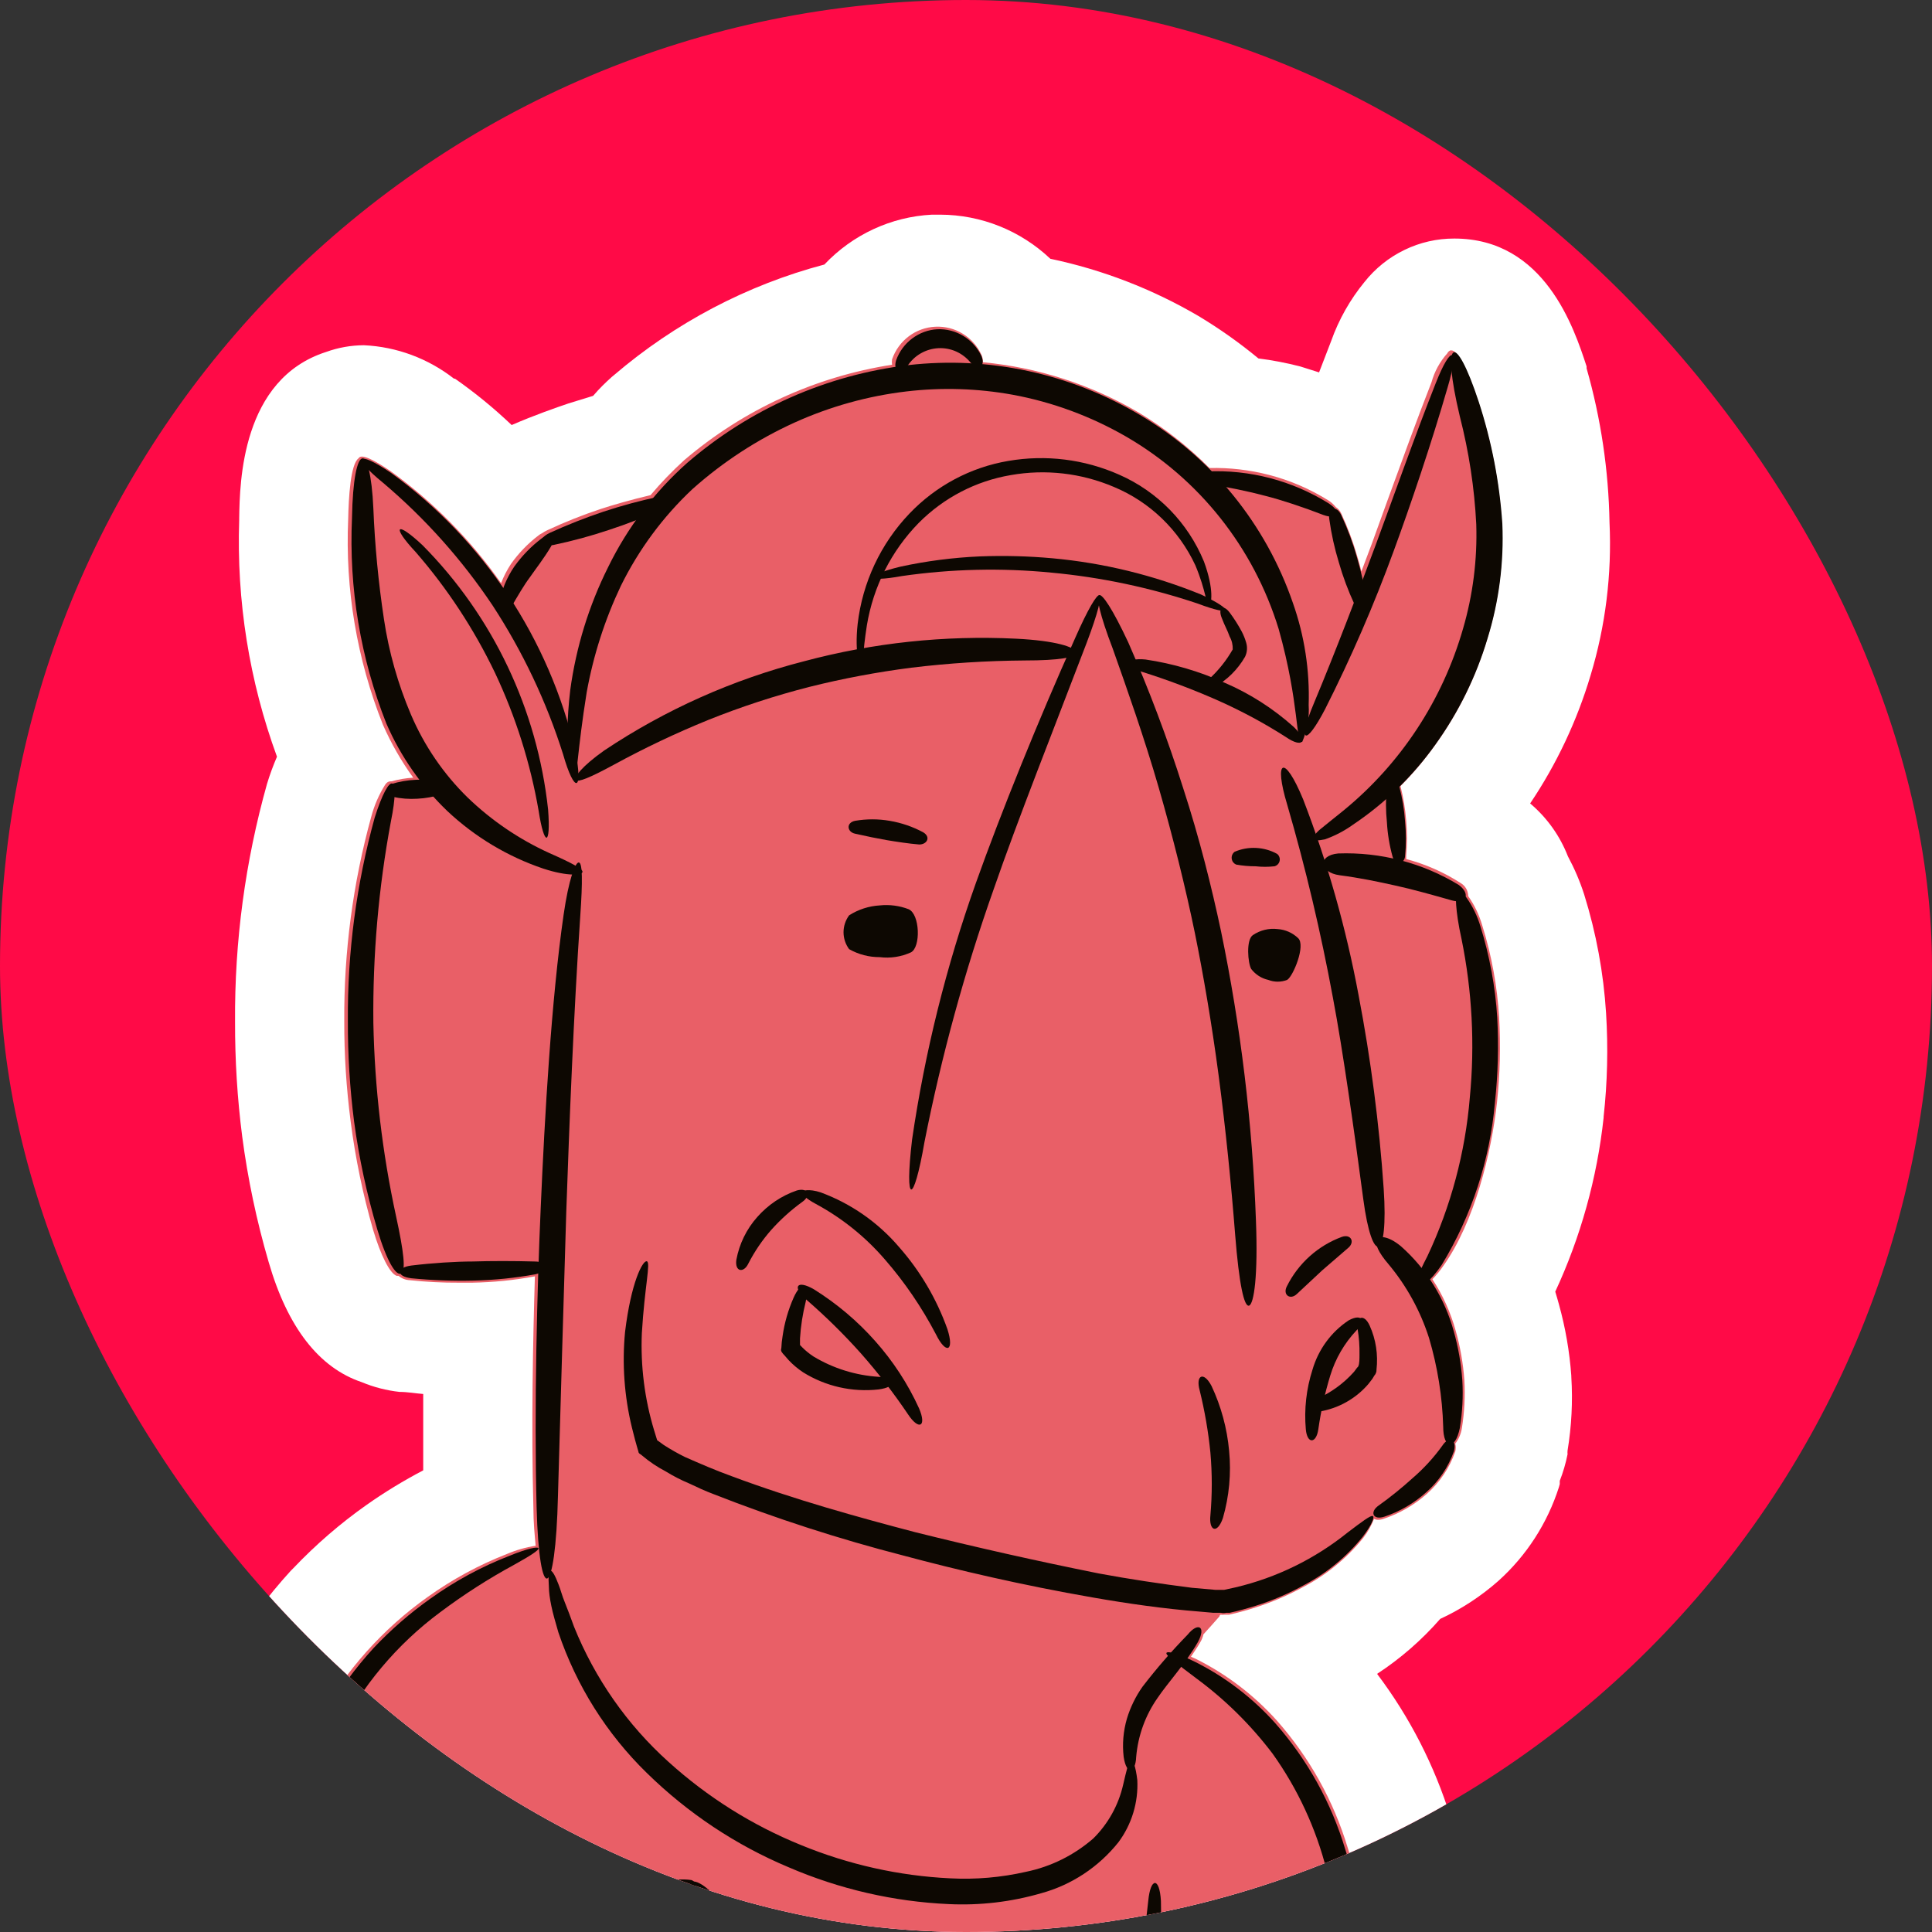 <svg width="36" height="36" viewBox="0 0 36 36" fill="none" xmlns="http://www.w3.org/2000/svg">
<rect x="0" y="0" width="36" height="36" fill="#333333" stroke="none"/>
<g clip-path="url(#clip0_4573_12317)">
<rect width="36" height="36" rx="18" fill="#FF0A47"/>
<path d="M3.714 40.326C3.788 40.564 3.88 40.82 3.999 41.144V41.169C4.045 41.286 4.095 41.404 4.144 41.525C4.238 41.769 4.37 41.997 4.535 42.201L4.559 42.229L4.675 42.382V42.404C4.97 42.773 5.299 43.112 5.658 43.417C5.658 43.773 5.675 44.054 5.689 44.257C5.728 44.794 5.813 45.488 5.89 46.096C5.926 46.41 6.011 46.717 6.144 47.003C6.195 47.145 6.261 47.281 6.341 47.409C6.475 47.629 6.648 47.822 6.851 47.978C6.834 48.508 6.851 48.992 6.851 49.348C6.851 49.618 6.851 49.928 6.869 50.255C6.869 50.5 6.869 50.746 6.869 50.991C6.4 51.442 6.005 51.966 5.7 52.542V52.56C5.193 53.549 5.101 54.428 5.425 55.161C5.498 55.329 5.593 55.487 5.707 55.63C6.176 56.191 6.835 56.553 7.556 56.644C8.779 56.864 10.017 56.983 11.259 57H11.71C12.829 57 13.947 56.92 15.055 56.758C15.534 56.68 16.537 56.513 17.168 55.719L17.21 55.669C17.812 56.274 18.664 56.431 19.442 56.495C20.498 56.58 21.498 56.619 22.579 56.619H22.931C23.53 56.619 25.086 56.587 26.565 56.427C27.906 56.281 28.719 55.694 28.987 54.684C29.044 54.47 29.069 54.248 29.061 54.026C29.06 53.451 28.921 52.884 28.656 52.375C28.657 52.366 28.657 52.356 28.656 52.347C28.18 51.457 27.468 50.718 26.6 50.212C26.477 49.547 26.346 48.942 26.248 48.583C26.149 48.224 26.065 47.765 25.924 47.203C26.095 46.874 26.179 46.506 26.167 46.135C26.174 46.017 26.174 45.898 26.167 45.78C26.167 45.47 26.125 45.157 26.093 44.887L26.142 44.823C26.214 44.729 26.278 44.63 26.336 44.527L26.42 44.385C26.71 43.875 26.938 43.331 27.1 42.766C27.1 42.766 27.1 42.745 27.1 42.734C27.582 40.902 27.76 39.001 27.628 37.11C27.598 36.568 27.536 36.029 27.441 35.495C27.392 35.185 27.322 34.915 27.251 34.637C27.181 34.36 27.107 34.1 27.029 33.862C26.73 32.898 26.267 31.994 25.66 31.19C26.096 30.905 26.492 30.56 26.836 30.166C27.231 29.983 27.597 29.744 27.924 29.454C28.445 28.985 28.832 28.385 29.047 27.715L29.064 27.654C29.064 27.633 29.064 27.615 29.064 27.593C29.127 27.433 29.175 27.268 29.209 27.099C29.207 27.076 29.207 27.054 29.209 27.031C29.284 26.577 29.308 26.115 29.279 25.655V25.637C29.247 25.188 29.17 24.744 29.05 24.31C29.029 24.232 29.005 24.15 28.98 24.068C29.455 23.045 29.759 21.95 29.881 20.827V20.809C29.952 20.169 29.967 19.524 29.927 18.881C29.88 18.13 29.743 17.387 29.519 16.668C29.44 16.422 29.338 16.184 29.216 15.957C29.067 15.574 28.825 15.235 28.512 14.971C29.005 14.238 29.385 13.433 29.638 12.584C29.917 11.663 30.036 10.7 29.991 9.738C29.974 8.765 29.831 7.799 29.564 6.864V6.828C29.332 6.117 28.783 4.445 27.1 4.445C26.778 4.444 26.46 4.516 26.17 4.657C25.88 4.797 25.625 5.002 25.424 5.256C25.156 5.583 24.946 5.955 24.804 6.355C24.73 6.544 24.656 6.743 24.579 6.939C24.427 6.889 24.301 6.853 24.227 6.828C23.971 6.762 23.711 6.712 23.449 6.679C23.097 6.388 22.724 6.124 22.333 5.889C21.475 5.386 20.543 5.026 19.572 4.822C19.015 4.295 18.282 4.002 17.52 4L17.365 4C16.604 4.039 15.887 4.372 15.361 4.929C13.919 5.311 12.581 6.015 11.443 6.988L11.404 7.02C11.284 7.127 11.164 7.244 11.052 7.376L10.591 7.518C10.369 7.593 9.96 7.735 9.534 7.92C9.204 7.606 8.851 7.317 8.478 7.056H8.46C7.977 6.679 7.391 6.461 6.781 6.433C6.541 6.434 6.303 6.476 6.077 6.558C4.499 7.063 4.468 8.991 4.457 9.653V9.692C4.406 11.194 4.645 12.691 5.161 14.1C5.09 14.266 5.027 14.435 4.975 14.608C4.57 16.05 4.369 17.543 4.38 19.041C4.378 19.755 4.422 20.468 4.513 21.176C4.617 21.968 4.782 22.75 5.006 23.517C5.359 24.737 5.946 25.487 6.739 25.754C6.964 25.848 7.201 25.909 7.443 25.936C7.594 25.936 7.742 25.964 7.886 25.975C7.886 26.437 7.886 26.918 7.886 27.398C7.521 27.589 7.168 27.804 6.83 28.042C6.339 28.388 5.883 28.783 5.468 29.219L5.418 29.269C4.979 29.75 4.589 30.276 4.256 30.838L4.235 30.873C3.565 32.076 3.159 33.411 3.045 34.787C2.94 36.059 3.018 37.34 3.278 38.59C3.389 39.177 3.535 39.756 3.714 40.326Z" fill="white"/>
<path d="M5.682 39.685C5.749 39.892 5.827 40.112 5.932 40.397C5.978 40.511 6.024 40.628 6.07 40.753C6.089 40.8 6.114 40.846 6.143 40.888L6.316 41.105C6.738 41.624 7.244 42.068 7.812 42.418C7.745 42.98 7.735 43.547 7.781 44.111C7.812 44.588 7.89 45.225 7.971 45.844C7.98 45.942 8.005 46.038 8.045 46.128V46.171C8.052 46.2 8.066 46.227 8.087 46.249L8.108 46.267V46.295C8.405 46.459 8.73 46.564 9.066 46.605C9.047 46.679 9.033 46.754 9.024 46.829C8.934 47.656 8.901 48.488 8.925 49.319C8.925 49.586 8.925 49.889 8.943 50.209C8.943 50.71 8.964 51.276 8.964 51.788C8.96 51.856 8.96 51.923 8.964 51.991C8.371 52.364 7.886 52.888 7.555 53.51C7.401 53.746 7.323 54.024 7.333 54.307C7.339 54.319 7.347 54.328 7.358 54.335C7.393 54.428 7.598 54.513 7.974 54.588C9.078 54.78 10.196 54.881 11.316 54.89H11.72C12.735 54.893 13.748 54.822 14.752 54.677C15.041 54.627 15.509 54.528 15.551 54.371C15.594 54.347 15.628 54.311 15.65 54.268C15.709 54.157 15.747 54.037 15.762 53.912C15.854 53.11 15.846 52.3 15.738 51.5C15.681 50.966 15.579 50.291 15.477 49.7C15.549 49.722 15.622 49.74 15.695 49.753C16.324 49.855 16.96 49.905 17.597 49.903H17.709C17.747 50.563 17.84 51.219 17.988 51.863C18.104 52.425 18.29 53.151 18.466 53.759C18.492 53.886 18.552 54.002 18.639 54.097C18.678 54.275 19.259 54.35 19.614 54.382C20.604 54.46 21.554 54.495 22.582 54.495H22.917C24.121 54.495 25.381 54.421 26.346 54.314C26.783 54.268 27.005 54.19 26.997 54.079C27.002 54.065 27.002 54.05 26.997 54.037C27.028 53.771 26.968 53.503 26.828 53.275C26.47 52.627 25.916 52.111 25.248 51.802C25.082 51.724 24.911 51.655 24.737 51.596C24.736 51.509 24.728 51.422 24.712 51.336C24.565 50.436 24.36 49.486 24.255 49.003C24.149 48.519 23.931 47.58 23.681 46.694C23.653 46.58 23.612 46.47 23.558 46.367C24.142 46.235 24.135 46.174 24.131 46.139C24.147 46.112 24.155 46.081 24.156 46.05V45.989C24.163 45.967 24.163 45.944 24.156 45.922C24.156 45.922 24.156 45.922 24.156 45.904C24.158 45.872 24.158 45.84 24.156 45.808C24.141 45.45 24.104 45.094 24.044 44.741C24.015 44.563 23.959 44.253 23.881 43.94C23.984 43.887 24.082 43.827 24.191 43.762L24.371 43.631L24.459 43.567L24.55 43.499C24.57 43.473 24.588 43.446 24.603 43.417V43.392L24.688 43.25C24.895 42.883 25.056 42.491 25.167 42.083C25.581 40.478 25.732 38.815 25.614 37.16C25.591 36.699 25.538 36.24 25.455 35.786C25.42 35.559 25.364 35.342 25.304 35.1C25.244 34.858 25.177 34.634 25.114 34.435C24.85 33.556 24.399 32.746 23.794 32.062C23.371 31.591 22.864 31.203 22.301 30.92L22.192 30.87C22.251 30.781 22.311 30.696 22.364 30.603C22.392 30.557 22.412 30.506 22.424 30.454C22.523 30.343 22.625 30.233 22.723 30.119C22.723 30.119 22.723 30.098 22.744 30.087C22.768 30.091 22.791 30.091 22.815 30.087H22.839H22.903C23.061 30.052 23.23 30.006 23.396 29.952C23.713 29.851 24.019 29.718 24.311 29.557C24.731 29.334 25.102 29.028 25.402 28.657C25.486 28.549 25.553 28.429 25.603 28.301C25.625 28.313 25.649 28.319 25.674 28.319C25.71 28.32 25.745 28.314 25.779 28.301C26.077 28.203 26.353 28.044 26.589 27.835C26.829 27.622 27.011 27.35 27.117 27.046C27.129 26.998 27.129 26.948 27.117 26.9C27.182 26.816 27.224 26.717 27.24 26.612C27.288 26.314 27.303 26.012 27.286 25.712C27.263 25.401 27.209 25.093 27.124 24.794C27.03 24.454 26.884 24.131 26.691 23.837C26.765 23.761 26.832 23.679 26.892 23.591C27.473 22.777 27.793 21.478 27.895 20.535C27.951 20.011 27.964 19.483 27.934 18.956C27.899 18.376 27.794 17.802 27.621 17.248C27.564 17.051 27.475 16.864 27.357 16.697C27.357 16.647 27.343 16.597 27.318 16.554C27.292 16.511 27.256 16.476 27.212 16.451C26.9 16.251 26.559 16.101 26.202 16.007C26.204 15.988 26.204 15.969 26.202 15.95C26.221 15.73 26.221 15.508 26.202 15.288C26.185 15.072 26.149 14.858 26.096 14.648C26.328 14.414 26.541 14.162 26.733 13.893C27.169 13.291 27.5 12.619 27.712 11.905C27.924 11.214 28.017 10.492 27.987 9.77C27.938 8.993 27.79 8.225 27.547 7.486C27.402 7.045 27.195 6.529 27.043 6.529H27.026C27.001 6.539 26.98 6.558 26.969 6.583C26.831 6.737 26.729 6.923 26.674 7.123C26.395 7.835 26.114 8.611 25.864 9.297L25.564 10.126C25.505 10.279 25.438 10.46 25.367 10.649C25.339 10.524 25.308 10.425 25.29 10.364C25.212 10.092 25.113 9.827 24.994 9.571C24.971 9.52 24.935 9.477 24.889 9.447C24.851 9.399 24.806 9.358 24.755 9.326C24.411 9.111 24.037 8.95 23.646 8.849C23.284 8.755 22.91 8.712 22.537 8.721C22.141 8.322 21.697 7.974 21.216 7.686C20.328 7.165 19.338 6.846 18.315 6.75C18.317 6.704 18.308 6.658 18.29 6.615C18.215 6.45 18.093 6.312 17.939 6.218C17.786 6.124 17.608 6.079 17.429 6.088C17.249 6.096 17.077 6.159 16.933 6.267C16.789 6.376 16.681 6.525 16.622 6.697C16.617 6.73 16.617 6.763 16.622 6.796C15.193 7.018 13.853 7.633 12.749 8.575C12.526 8.778 12.316 8.995 12.122 9.226C11.77 9.308 11.393 9.418 11.199 9.482C10.858 9.595 10.523 9.728 10.196 9.881C10.162 9.897 10.129 9.916 10.097 9.938C10.075 9.948 10.053 9.961 10.034 9.977C9.837 10.127 9.663 10.307 9.52 10.51C9.447 10.622 9.385 10.741 9.337 10.866C8.771 10.06 8.076 9.355 7.281 8.781C6.76 8.426 6.703 8.507 6.682 8.539C6.531 8.646 6.496 9.276 6.488 9.671C6.43 10.981 6.651 12.289 7.136 13.506C7.289 13.854 7.478 14.184 7.7 14.491C7.563 14.499 7.427 14.522 7.295 14.559C7.256 14.559 7.217 14.559 7.172 14.63C7.059 14.812 6.973 15.01 6.918 15.217C6.577 16.455 6.407 17.735 6.415 19.02C6.413 19.648 6.453 20.276 6.534 20.898C6.622 21.582 6.762 22.257 6.953 22.919C7.094 23.392 7.263 23.727 7.39 23.773H7.425C7.487 23.824 7.563 23.853 7.643 23.855C7.945 23.887 8.248 23.903 8.552 23.901H8.802C9.193 23.894 9.582 23.855 9.967 23.783C9.932 24.94 9.897 26.583 9.939 28.092C9.939 28.376 9.964 28.614 9.981 28.803C9.797 28.831 9.617 28.883 9.446 28.956C8.923 29.16 8.428 29.429 7.971 29.756C7.136 30.348 6.444 31.122 5.946 32.021C5.449 32.921 5.159 33.922 5.098 34.95C5.008 36.022 5.075 37.1 5.295 38.152C5.394 38.67 5.524 39.182 5.682 39.685Z" fill="#E95F67"/>
<path d="M14.921 34.378C14.017 34.011 13.183 33.487 12.457 32.83C11.687 32.138 11.085 31.276 10.696 30.311C10.633 30.137 10.576 29.984 10.524 29.856C10.471 29.728 10.443 29.61 10.408 29.525C10.341 29.347 10.288 29.262 10.256 29.269C10.224 29.276 10.214 29.376 10.228 29.571C10.228 29.667 10.245 29.788 10.274 29.927C10.302 30.066 10.351 30.23 10.404 30.415C10.739 31.408 11.304 32.307 12.052 33.036C12.816 33.785 13.713 34.382 14.696 34.794C15.641 35.201 16.651 35.434 17.678 35.48C18.259 35.508 18.841 35.44 19.4 35.278C19.967 35.123 20.471 34.79 20.84 34.328C21.088 33.995 21.213 33.584 21.192 33.168C21.16 32.905 21.114 32.791 21.069 32.812C21.023 32.834 20.991 32.99 20.928 33.257C20.841 33.637 20.648 33.984 20.372 34.257C20.012 34.57 19.58 34.784 19.115 34.879C18.653 34.984 18.179 35.025 17.706 35C16.75 34.954 15.808 34.743 14.921 34.378Z" fill="#0D0802"/>
<path d="M22.751 17.348C22.579 16.537 22.35 15.616 22.047 14.687C21.755 13.763 21.413 12.856 21.023 11.969C20.438 10.72 20.255 10.834 20.734 12.086C21.005 12.851 21.322 13.748 21.59 14.673C21.857 15.598 22.093 16.548 22.265 17.387C22.417 18.134 22.579 19.066 22.709 20.052C22.839 21.037 22.942 22.069 23.015 23.005C23.089 23.94 23.184 24.363 23.276 24.328C23.367 24.292 23.442 23.769 23.403 22.752C23.338 20.935 23.12 19.127 22.751 17.348Z" fill="#0D0802"/>
<path d="M18.185 16.451C17.632 18.003 17.234 19.605 16.995 21.236C16.851 22.46 17.02 22.474 17.227 21.276C17.543 19.677 17.973 18.104 18.516 16.569C18.963 15.277 19.653 13.538 20.245 11.987C20.681 10.841 20.523 10.777 20.03 11.898C19.354 13.406 18.65 15.146 18.185 16.451Z" fill="#0D0802"/>
<path d="M16.044 25.221C16.36 25.579 16.653 25.958 16.921 26.356C17.121 26.658 17.273 26.587 17.125 26.242C16.917 25.785 16.641 25.363 16.308 24.989C15.976 24.614 15.591 24.29 15.167 24.025C14.843 23.837 14.755 23.983 15.026 24.218C15.386 24.53 15.726 24.865 16.044 25.221Z" fill="#0D0802"/>
<path d="M15.161 25.278C15.083 25.227 15.011 25.169 14.946 25.103C14.946 25.103 14.9 25.054 14.907 25.064C14.907 25.064 14.907 24.993 14.907 24.94C14.921 24.709 14.957 24.481 15.013 24.257C15.087 23.901 14.928 23.862 14.787 24.182C14.687 24.409 14.618 24.648 14.583 24.893C14.57 24.969 14.562 25.045 14.559 25.121C14.537 25.178 14.583 25.217 14.622 25.26L14.696 25.345C14.776 25.43 14.866 25.505 14.963 25.57C15.384 25.833 15.88 25.945 16.372 25.89C16.724 25.843 16.696 25.673 16.372 25.655C15.944 25.628 15.529 25.499 15.161 25.278Z" fill="#0D0802"/>
<path d="M16.491 23.471C16.86 23.895 17.177 24.362 17.439 24.861C17.622 25.238 17.791 25.192 17.653 24.765C17.452 24.202 17.146 23.683 16.752 23.236C16.359 22.776 15.856 22.426 15.291 22.218C15.076 22.147 14.939 22.183 14.939 22.218C14.939 22.254 15.02 22.336 15.199 22.432C15.689 22.696 16.127 23.048 16.491 23.471Z" fill="#0D0802"/>
<path d="M14.376 22.912C14.548 22.72 14.741 22.547 14.949 22.396C15.111 22.286 15.062 22.122 14.847 22.183C14.564 22.28 14.31 22.451 14.111 22.677C13.911 22.901 13.776 23.177 13.721 23.474C13.689 23.702 13.858 23.723 13.942 23.549C14.06 23.319 14.205 23.105 14.376 22.912Z" fill="#0D0802"/>
<path d="M24.787 25.633C24.883 25.318 25.05 25.029 25.276 24.79C25.452 24.627 25.392 24.463 25.132 24.602C24.805 24.818 24.566 25.145 24.456 25.523C24.341 25.881 24.299 26.258 24.332 26.633C24.357 26.91 24.526 26.903 24.565 26.633C24.613 26.294 24.687 25.96 24.787 25.633Z" fill="#0D0802"/>
<path d="M25.497 25.79L25.571 25.694L25.61 25.63C25.623 25.616 25.634 25.599 25.64 25.58C25.647 25.562 25.65 25.543 25.649 25.523C25.681 25.242 25.638 24.958 25.522 24.701C25.42 24.474 25.258 24.523 25.297 24.765C25.324 24.923 25.335 25.082 25.332 25.242C25.332 25.313 25.332 25.413 25.311 25.455C25.29 25.498 25.311 25.455 25.286 25.487L25.23 25.562C25.035 25.781 24.794 25.955 24.526 26.071C24.322 26.142 24.307 26.32 24.586 26.302C24.939 26.244 25.262 26.063 25.497 25.79Z" fill="#0D0802"/>
<path d="M24.635 23.673L25.125 23.25C25.251 23.139 25.17 22.99 25.005 23.047C24.558 23.211 24.19 23.542 23.977 23.972C23.899 24.128 24.04 24.228 24.163 24.114L24.635 23.673Z" fill="#0D0802"/>
<path d="M22.903 27.035C22.865 26.616 22.754 26.206 22.575 25.825C22.427 25.544 22.276 25.626 22.354 25.907C22.448 26.288 22.515 26.676 22.554 27.067C22.588 27.456 22.588 27.848 22.554 28.237C22.523 28.526 22.681 28.593 22.787 28.287C22.904 27.881 22.944 27.456 22.903 27.035Z" fill="#0D0802"/>
<path d="M16.928 6.803C15.406 6.985 13.971 7.619 12.805 8.625C12.192 9.17 11.691 9.831 11.33 10.571C10.972 11.288 10.735 12.059 10.626 12.855C10.492 13.989 10.65 14.552 10.7 14.541C10.749 14.53 10.76 13.972 10.932 12.901C11.056 12.213 11.27 11.546 11.569 10.916C11.902 10.24 12.353 9.63 12.9 9.116C13.47 8.607 14.112 8.189 14.805 7.874C15.467 7.575 16.169 7.379 16.889 7.294C17.548 7.216 18.215 7.237 18.868 7.355C19.611 7.492 20.325 7.756 20.981 8.134C22.344 8.922 23.361 10.204 23.826 11.72C24.22 13.121 24.139 13.876 24.266 13.822C24.359 13.606 24.4 13.371 24.385 13.136C24.406 12.491 24.307 11.848 24.093 11.24C23.586 9.762 22.572 8.516 21.234 7.728C19.936 6.958 18.425 6.633 16.928 6.803Z" fill="#0D0802"/>
<path d="M22.815 12.72C22.347 12.509 21.853 12.364 21.346 12.289C20.959 12.25 20.945 12.421 21.297 12.524C21.765 12.672 22.224 12.845 22.674 13.043C23.122 13.241 23.554 13.473 23.966 13.737C24.265 13.943 24.389 13.822 24.11 13.548C23.726 13.203 23.288 12.923 22.815 12.72Z" fill="#0D0802"/>
<path d="M14.985 12.321C13.658 12.661 12.398 13.223 11.256 13.986C10.844 14.278 10.689 14.484 10.728 14.534C10.767 14.584 10.999 14.488 11.432 14.253C12.003 13.941 12.591 13.662 13.193 13.417C13.81 13.169 14.443 12.962 15.087 12.798C15.71 12.642 16.341 12.524 16.977 12.442C17.678 12.357 18.384 12.312 19.09 12.307C19.741 12.307 20.069 12.25 20.051 12.154C20.034 12.058 19.671 11.937 18.931 11.901C17.602 11.836 16.271 11.977 14.985 12.321Z" fill="#0D0802"/>
<path d="M19.614 10.403C19.162 10.362 18.706 10.35 18.252 10.368C17.755 10.39 17.26 10.454 16.773 10.56C16.069 10.734 16.122 10.859 16.805 10.734C17.727 10.601 18.662 10.579 19.59 10.67C20.518 10.756 21.434 10.95 22.319 11.247C22.966 11.492 23.023 11.382 22.382 11.079C21.497 10.718 20.565 10.49 19.614 10.403Z" fill="#0D0802"/>
<path d="M23.199 12.239C23.24 12.156 23.247 12.061 23.22 11.973C23.2 11.902 23.172 11.834 23.139 11.77C23.073 11.646 22.997 11.527 22.913 11.414C22.79 11.25 22.695 11.332 22.762 11.506C22.829 11.681 22.868 11.734 22.913 11.862C22.954 11.935 22.973 12.017 22.97 12.101C22.851 12.309 22.7 12.498 22.523 12.659C22.385 12.78 22.442 12.894 22.625 12.805C22.864 12.673 23.062 12.477 23.199 12.239Z" fill="#0D0802"/>
<path d="M18.787 8.589C18.085 8.708 17.439 9.053 16.945 9.571C16.41 10.131 16.071 10.854 15.981 11.627C15.921 12.179 16.023 12.449 16.051 12.442C16.079 12.435 16.072 12.168 16.153 11.652C16.272 10.931 16.609 10.265 17.118 9.745C17.584 9.275 18.183 8.963 18.833 8.853C19.481 8.738 20.149 8.815 20.755 9.073C21.423 9.351 21.964 9.871 22.273 10.532C22.473 11.008 22.477 11.282 22.526 11.279C22.575 11.275 22.628 10.991 22.434 10.464C22.135 9.738 21.568 9.158 20.854 8.845C20.205 8.557 19.486 8.468 18.787 8.589Z" fill="#0D0802"/>
<path d="M26.325 27.54C26.123 27.723 25.912 27.894 25.691 28.052C25.519 28.17 25.579 28.33 25.793 28.262C26.082 28.166 26.348 28.011 26.575 27.807C26.811 27.6 26.989 27.336 27.093 27.039C27.152 26.804 26.983 26.768 26.878 26.935C26.718 27.158 26.532 27.361 26.325 27.54Z" fill="#0D0802"/>
<path d="M26.628 24.932C26.787 25.47 26.876 26.026 26.892 26.587C26.892 27.003 27.114 27.038 27.202 26.608C27.25 26.314 27.266 26.016 27.248 25.719C27.226 25.41 27.173 25.105 27.089 24.808C26.921 24.193 26.578 23.641 26.103 23.221C25.867 23.026 25.691 23.022 25.653 23.097C25.614 23.171 25.681 23.335 25.875 23.559C26.212 23.963 26.468 24.43 26.628 24.932Z" fill="#0D0802"/>
<path d="M10.552 22.57C10.608 20.959 10.689 18.885 10.812 17.077C10.858 16.412 10.854 16.081 10.787 16.071C10.721 16.06 10.597 16.384 10.502 17.045C10.273 18.632 10.15 20.795 10.076 22.492C10.009 23.99 9.95 26.238 9.999 28.088C10.048 29.938 10.351 29.842 10.397 27.864C10.45 26.01 10.499 24.328 10.552 22.57Z" fill="#0D0802"/>
<path d="M25.315 18.543C25.083 17.298 24.738 16.078 24.283 14.897C23.931 14.043 23.727 14.143 23.987 15C24.33 16.18 24.613 17.377 24.836 18.586C25.026 19.586 25.237 21.098 25.403 22.346C25.568 23.595 25.875 23.51 25.783 22.151C25.7 20.94 25.543 19.735 25.315 18.543Z" fill="#0D0802"/>
<path d="M17.467 6.135C17.297 6.144 17.134 6.204 16.997 6.307C16.861 6.409 16.757 6.55 16.699 6.711C16.66 6.832 16.699 6.903 16.748 6.914C16.798 6.924 16.858 6.889 16.91 6.818C16.974 6.721 17.058 6.641 17.158 6.584C17.258 6.527 17.369 6.494 17.483 6.488C17.598 6.482 17.712 6.503 17.817 6.55C17.921 6.597 18.014 6.668 18.086 6.757C18.146 6.825 18.206 6.857 18.255 6.839C18.305 6.821 18.336 6.75 18.287 6.633C18.213 6.478 18.096 6.348 17.95 6.26C17.805 6.171 17.637 6.128 17.467 6.135Z" fill="#0D0802"/>
<path d="M23.808 17.312C23.644 17.292 23.479 17.333 23.343 17.426C23.216 17.515 23.252 17.949 23.315 18.056C23.394 18.159 23.506 18.231 23.632 18.259C23.745 18.303 23.871 18.303 23.984 18.259C24.093 18.198 24.336 17.615 24.188 17.48C24.084 17.381 23.95 17.322 23.808 17.312Z" fill="#0D0802"/>
<path d="M16.393 16.871C16.19 16.883 15.994 16.946 15.822 17.056C15.755 17.147 15.718 17.258 15.718 17.371C15.718 17.485 15.755 17.595 15.822 17.686C15.997 17.785 16.193 17.836 16.393 17.835C16.591 17.86 16.792 17.829 16.974 17.746C17.16 17.65 17.143 17.035 16.931 16.942C16.76 16.876 16.575 16.852 16.393 16.871Z" fill="#0D0802"/>
<path d="M16.579 15.295C16.365 15.258 16.146 15.258 15.931 15.295C15.762 15.331 15.784 15.502 15.931 15.534C16.132 15.58 16.358 15.626 16.526 15.655C16.695 15.683 16.924 15.719 17.129 15.736C17.273 15.736 17.35 15.598 17.203 15.509C17.008 15.404 16.797 15.332 16.579 15.295Z" fill="#0D0802"/>
<path d="M23.396 16.142C23.513 16.155 23.631 16.155 23.748 16.142C23.772 16.136 23.793 16.123 23.81 16.106C23.827 16.088 23.839 16.066 23.844 16.042C23.849 16.018 23.848 15.993 23.839 15.97C23.831 15.946 23.816 15.926 23.797 15.911C23.677 15.844 23.543 15.807 23.406 15.8C23.269 15.793 23.132 15.817 23.005 15.872C22.986 15.886 22.971 15.906 22.961 15.928C22.952 15.95 22.948 15.975 22.951 15.999C22.954 16.023 22.963 16.046 22.977 16.066C22.992 16.085 23.011 16.1 23.033 16.11C23.153 16.132 23.274 16.142 23.396 16.142Z" fill="#0D0802"/>
<path d="M27.262 11.713C26.879 13.048 26.1 14.233 25.029 15.107C24.832 15.267 24.677 15.388 24.589 15.462C24.501 15.537 24.459 15.612 24.473 15.64C24.487 15.669 24.561 15.665 24.688 15.64C24.875 15.574 25.051 15.482 25.212 15.366C25.809 14.966 26.329 14.46 26.748 13.872C27.179 13.272 27.507 12.604 27.719 11.894C27.932 11.204 28.025 10.482 27.994 9.76C27.942 8.986 27.794 8.222 27.554 7.486C27.114 6.149 26.85 6.284 27.202 7.76C27.371 8.418 27.474 9.092 27.508 9.77C27.529 10.427 27.446 11.083 27.262 11.713Z" fill="#0D0802"/>
<path d="M25.969 10.268C26.279 9.425 26.674 8.258 26.973 7.223C27.202 6.458 27.043 6.401 26.751 7.145C26.353 8.152 25.948 9.308 25.638 10.144C25.328 10.98 24.895 12.118 24.48 13.111C24.17 13.847 24.322 13.922 24.691 13.214C25.174 12.258 25.601 11.275 25.969 10.268Z" fill="#0D0802"/>
<path d="M9.179 11.282C9.74 12.141 10.182 13.073 10.492 14.054C10.703 14.794 10.872 14.765 10.721 13.993C10.232 11.903 9.012 10.062 7.284 8.81C6.63 8.369 6.549 8.518 7.14 8.998C7.922 9.66 8.608 10.428 9.179 11.282Z" fill="#0D0802"/>
<path d="M7.2 13.484C7.468 14.1 7.856 14.655 8.34 15.117C8.852 15.597 9.46 15.961 10.122 16.185C10.59 16.338 10.844 16.305 10.854 16.249C10.865 16.192 10.65 16.078 10.231 15.893C9.671 15.638 9.158 15.289 8.714 14.861C8.264 14.421 7.905 13.895 7.657 13.314C7.415 12.745 7.245 12.147 7.154 11.535C7.051 10.852 6.985 10.165 6.957 9.475C6.9 8.194 6.584 8.212 6.559 9.649C6.499 10.959 6.718 12.267 7.2 13.484Z" fill="#0D0802"/>
<path d="M27.388 20.45C27.303 21.477 27.035 22.479 26.596 23.41C26.427 23.737 26.353 23.918 26.41 23.965C26.466 24.011 26.642 23.893 26.864 23.57C27.424 22.649 27.764 21.609 27.857 20.532C27.913 20.011 27.927 19.486 27.899 18.963C27.863 18.385 27.757 17.814 27.586 17.262C27.529 17.07 27.441 16.888 27.325 16.725C27.248 16.618 27.184 16.583 27.149 16.608C27.114 16.633 27.114 16.963 27.233 17.494C27.431 18.465 27.484 19.462 27.388 20.45Z" fill="#0D0802"/>
<path d="M26.001 16.501C26.315 16.569 26.705 16.679 27.058 16.779C27.318 16.85 27.41 16.661 27.184 16.491C26.507 16.078 25.725 15.874 24.934 15.903C24.547 15.939 24.582 16.259 24.963 16.309C25.343 16.359 25.663 16.426 26.001 16.501Z" fill="#0D0802"/>
<path d="M9.224 12.538C9.609 13.354 9.883 14.22 10.037 15.11C10.14 15.779 10.266 15.779 10.213 15.085C10.012 13.223 9.187 11.486 7.876 10.162C7.372 9.689 7.295 9.806 7.745 10.286C8.336 10.966 8.834 11.724 9.224 12.538Z" fill="#0D0802"/>
<path d="M24.948 10.482C25.024 10.748 25.121 11.007 25.237 11.257C25.329 11.45 25.491 11.407 25.466 11.2C25.425 10.922 25.363 10.648 25.283 10.379C25.207 10.11 25.109 9.848 24.991 9.596C24.899 9.404 24.741 9.464 24.769 9.671C24.807 9.946 24.867 10.217 24.948 10.482Z" fill="#0D0802"/>
<path d="M25.843 15.32C25.855 15.537 25.89 15.751 25.948 15.96C25.991 16.117 26.16 16.113 26.181 15.96C26.202 15.742 26.202 15.523 26.181 15.306C26.166 15.087 26.13 14.87 26.075 14.658C26.029 14.498 25.86 14.519 25.839 14.683C25.82 14.895 25.821 15.108 25.843 15.32Z" fill="#0D0802"/>
<path d="M23.579 9.24C23.885 9.318 24.283 9.45 24.66 9.596C24.928 9.692 25.012 9.546 24.762 9.382C24.08 8.956 23.286 8.747 22.484 8.785C22.185 8.803 22.188 8.973 22.484 9.02C22.854 9.069 23.276 9.158 23.579 9.24Z" fill="#0D0802"/>
<path d="M11.351 9.873C11.692 9.762 12.027 9.631 12.354 9.482C12.597 9.365 12.545 9.201 12.28 9.254C11.93 9.329 11.583 9.422 11.242 9.535C10.902 9.649 10.568 9.781 10.242 9.93C9.999 10.048 10.052 10.208 10.316 10.154C10.666 10.081 11.012 9.987 11.351 9.873Z" fill="#0D0802"/>
<path d="M9.872 10.759C9.978 10.606 10.136 10.404 10.263 10.19C10.354 10.037 10.231 9.923 10.091 10.034C9.896 10.181 9.726 10.358 9.583 10.557C9.443 10.763 9.346 10.997 9.298 11.243C9.267 11.428 9.429 11.474 9.517 11.329C9.64 11.115 9.767 10.898 9.872 10.759Z" fill="#0D0802"/>
<path d="M21.572 31.635C21.762 31.354 22.097 30.991 22.322 30.596C22.48 30.304 22.322 30.223 22.132 30.457C21.832 30.765 21.549 31.091 21.287 31.432C21.16 31.613 21.062 31.814 20.998 32.026C20.931 32.257 20.91 32.499 20.938 32.738C20.991 33.093 21.16 33.037 21.171 32.738C21.205 32.341 21.343 31.96 21.572 31.635Z" fill="#0D0802"/>
<path d="M17.041 28.547C16.002 28.273 14.808 27.946 13.629 27.505C13.333 27.398 13.044 27.273 12.763 27.149C12.627 27.082 12.495 27.007 12.368 26.925L12.245 26.836L12.224 26.768L12.189 26.654C12.011 26.067 11.934 25.453 11.96 24.84C12.013 23.961 12.129 23.52 12.052 23.502C11.974 23.485 11.759 23.897 11.647 24.819C11.59 25.415 11.633 26.016 11.774 26.597L11.833 26.828L11.868 26.953L11.897 27.053C11.897 27.088 11.95 27.102 11.967 27.124C12.102 27.238 12.25 27.337 12.407 27.419C12.547 27.505 12.693 27.58 12.844 27.643C12.992 27.714 13.14 27.782 13.291 27.839C14.451 28.294 15.637 28.678 16.843 28.988C17.822 29.251 19.051 29.539 20.364 29.767C21.016 29.881 21.688 29.977 22.357 30.03L22.607 30.052H22.748C22.782 30.06 22.817 30.06 22.85 30.052H22.913C23.079 30.016 23.241 29.97 23.403 29.92C23.718 29.821 24.022 29.69 24.311 29.529C24.726 29.309 25.093 29.006 25.389 28.639C25.575 28.397 25.621 28.255 25.575 28.248C25.529 28.241 25.382 28.351 25.114 28.554C24.501 29.048 23.786 29.398 23.023 29.578L22.808 29.625H22.755H22.653L22.209 29.586C21.621 29.511 21.044 29.425 20.474 29.319C19.305 29.084 18.181 28.831 17.041 28.547Z" fill="#0D0802"/>
<path d="M6.957 19.059C6.944 17.8 7.053 16.543 7.284 15.306C7.468 14.406 7.263 14.345 6.982 15.235C6.642 16.468 6.473 17.743 6.482 19.023C6.48 19.65 6.518 20.276 6.598 20.898C6.69 21.58 6.835 22.253 7.031 22.912C7.211 23.517 7.383 23.78 7.475 23.73C7.566 23.68 7.524 23.324 7.38 22.663C7.123 21.478 6.981 20.271 6.957 19.059Z" fill="#0D0802"/>
<path d="M8.812 23.506C8.492 23.506 8.055 23.534 7.668 23.581C7.379 23.616 7.379 23.787 7.668 23.819C8.052 23.857 8.438 23.871 8.823 23.862C9.21 23.853 9.597 23.814 9.978 23.744C10.27 23.673 10.235 23.506 9.957 23.506C9.573 23.495 9.143 23.495 8.812 23.506Z" fill="#0D0802"/>
<path d="M24.691 41.849C24.597 42.201 24.471 42.544 24.315 42.873L24.177 43.108L24.153 43.154L24.044 43.239C23.891 43.352 23.729 43.451 23.561 43.538C22.825 43.886 22.031 44.089 21.22 44.136C19.529 44.233 17.833 44.084 16.185 43.691C15.597 43.56 15.157 43.464 14.861 43.403C14.565 43.343 14.414 43.336 14.403 43.368C14.393 43.4 14.534 43.474 14.819 43.585C15.243 43.747 15.675 43.884 16.115 43.997C17.698 44.432 19.336 44.636 20.977 44.602C21.862 44.584 22.736 44.399 23.554 44.058C23.758 43.97 23.954 43.867 24.142 43.748L24.41 43.553L24.501 43.485C24.529 43.442 24.55 43.403 24.561 43.385L24.646 43.243C24.85 42.879 25.01 42.49 25.121 42.087C25.535 40.486 25.686 38.828 25.568 37.178C25.543 36.718 25.49 36.261 25.41 35.808C25.371 35.577 25.315 35.349 25.258 35.125C25.202 34.901 25.139 34.684 25.068 34.463C24.807 33.59 24.36 32.785 23.758 32.104C23.338 31.636 22.836 31.252 22.276 30.97C21.924 30.795 21.727 30.756 21.734 30.809C21.741 30.863 21.942 31.009 22.304 31.283C22.837 31.677 23.311 32.147 23.713 32.677C24.18 33.331 24.522 34.069 24.72 34.851C24.83 35.234 24.919 35.624 24.987 36.018C25.044 36.406 25.086 36.797 25.107 37.188C25.203 38.754 25.063 40.325 24.691 41.849Z" fill="#0D0802"/>
<path d="M6.802 40.859L6.605 40.61L6.559 40.553V40.511L6.492 40.354C6.408 40.148 6.327 39.931 6.253 39.71C6.097 39.256 5.966 38.792 5.862 38.323C5.622 37.337 5.517 36.321 5.552 35.306C5.585 34.272 5.834 33.257 6.285 32.328C6.737 31.424 7.395 30.64 8.203 30.041C8.639 29.714 9.098 29.419 9.577 29.159C9.893 28.984 10.048 28.881 10.034 28.849C10.02 28.817 9.837 28.849 9.489 28.992C8.968 29.194 8.475 29.462 8.02 29.788C7.639 30.058 7.285 30.366 6.964 30.706C6.625 31.077 6.325 31.482 6.07 31.916C5.55 32.85 5.236 33.886 5.147 34.954C5.06 36.025 5.127 37.104 5.344 38.156C5.445 38.663 5.574 39.164 5.732 39.657C5.809 39.899 5.894 40.134 5.982 40.368C6.028 40.486 6.07 40.6 6.119 40.724C6.135 40.767 6.158 40.806 6.186 40.842L6.242 40.916L6.355 41.066C7.45 42.439 9.471 43.439 11.671 43.649C12.784 43.739 13.903 43.629 14.977 43.325L15.77 43.079L16.52 42.748C16.643 42.692 16.77 42.642 16.872 42.581L17.224 42.382L17.9 41.984C18.315 41.696 18.657 41.422 18.956 41.194C19.255 40.966 19.449 40.721 19.622 40.55C19.974 40.194 20.097 40.016 20.037 40.009C19.763 40.136 19.51 40.306 19.287 40.511L18.935 40.803C18.801 40.913 18.636 41.009 18.47 41.126C18.089 41.404 17.69 41.657 17.277 41.884C17.055 42.005 16.84 42.137 16.618 42.24L15.935 42.528L15.583 42.667L15.231 42.77L14.527 42.973C13.602 43.175 12.653 43.241 11.71 43.168C10.783 43.072 9.875 42.832 9.02 42.457C8.172 42.098 7.414 41.553 6.802 40.859Z" fill="#0D0802"/>
<path d="M7.752 14.53C7.594 14.537 7.436 14.564 7.284 14.612C7.261 14.623 7.241 14.642 7.229 14.665C7.217 14.688 7.212 14.715 7.215 14.741C7.219 14.767 7.231 14.791 7.249 14.81C7.267 14.829 7.29 14.842 7.316 14.847C7.467 14.881 7.622 14.893 7.777 14.883C7.93 14.876 8.082 14.848 8.228 14.801C8.253 14.793 8.275 14.777 8.291 14.756C8.307 14.734 8.315 14.708 8.315 14.681C8.315 14.655 8.307 14.629 8.291 14.607C8.275 14.586 8.253 14.57 8.228 14.562C8.071 14.531 7.912 14.52 7.752 14.53Z" fill="#0D0802"/>
<path d="M21.466 37.199C21.594 36.615 21.65 36.018 21.632 35.42C21.607 34.972 21.438 34.979 21.396 35.42C21.335 35.997 21.244 36.571 21.125 37.138C21 37.704 20.845 38.262 20.66 38.81C20.519 39.223 20.66 39.301 20.878 38.903C21.145 38.362 21.342 37.79 21.466 37.199Z" fill="#0D0802"/>
<path d="M10.763 35.264C10.503 35.379 10.294 35.587 10.175 35.847C10.108 36.071 10.288 36.078 10.379 35.964C10.528 35.804 10.706 35.675 10.904 35.584C11.107 35.484 11.323 35.411 11.545 35.367C11.707 35.345 11.763 35.178 11.545 35.128C11.277 35.095 11.005 35.142 10.763 35.264Z" fill="#0D0802"/>
<path d="M12.382 35.794C12.213 35.563 12.006 35.363 11.77 35.203C11.594 35.086 11.485 35.203 11.608 35.377C11.78 35.598 11.96 35.826 12.097 36.004C12.235 36.181 12.379 36.434 12.527 36.665C12.639 36.84 12.794 36.776 12.742 36.569C12.668 36.291 12.546 36.029 12.382 35.794Z" fill="#0D0802"/>
<path d="M12.369 35.082C12.207 35.135 12.062 35.231 11.95 35.36C11.865 35.466 11.988 35.584 12.087 35.552L12.485 35.417C12.594 35.381 12.745 35.324 12.883 35.271C12.908 35.263 12.93 35.247 12.946 35.226C12.962 35.204 12.97 35.178 12.97 35.151C12.97 35.125 12.962 35.099 12.946 35.077C12.93 35.056 12.908 35.04 12.883 35.032C12.71 35.006 12.533 35.023 12.369 35.082Z" fill="#0D0802"/>
<path d="M13.974 36.153C13.766 35.761 13.477 35.418 13.126 35.15C12.862 34.958 12.774 35.096 12.967 35.324C13.239 35.627 13.475 35.962 13.671 36.32C13.861 36.67 13.997 37.048 14.073 37.441C14.122 37.739 14.295 37.757 14.309 37.419C14.303 36.976 14.188 36.54 13.974 36.153Z" fill="#0D0802"/>
<path d="M10.612 36.099C10.539 36.025 10.46 35.957 10.376 35.897C10.305 35.85 10.158 35.936 10.179 36.028C10.21 36.149 10.272 36.26 10.358 36.349C10.444 36.438 10.553 36.503 10.672 36.537C10.767 36.562 10.851 36.413 10.805 36.341C10.748 36.255 10.684 36.174 10.612 36.099Z" fill="#0D0802"/>
<path d="M10.277 34.865C10.228 34.573 10.158 34.285 10.066 34.004C9.995 33.791 9.83 33.819 9.837 34.043C9.848 34.341 9.88 34.637 9.932 34.929C9.984 35.222 10.055 35.511 10.147 35.794C10.217 36.004 10.383 35.975 10.376 35.751C10.365 35.454 10.332 35.157 10.277 34.865Z" fill="#0D0802"/>
<path d="M11.351 35.552C11.203 35.602 11.067 35.683 10.953 35.79C10.937 35.81 10.926 35.834 10.924 35.86C10.921 35.885 10.926 35.911 10.938 35.934C10.951 35.957 10.969 35.975 10.992 35.987C11.015 35.999 11.04 36.003 11.066 36C11.201 35.972 11.334 35.934 11.464 35.886C11.595 35.843 11.724 35.789 11.847 35.726C11.869 35.713 11.886 35.693 11.897 35.67C11.908 35.647 11.911 35.621 11.907 35.595C11.903 35.57 11.891 35.547 11.874 35.528C11.856 35.509 11.834 35.497 11.809 35.491C11.654 35.479 11.498 35.499 11.351 35.552Z" fill="#0D0802"/>
<path d="M12.851 35.438C12.74 35.468 12.641 35.533 12.569 35.623C12.516 35.697 12.622 35.833 12.692 35.826C12.777 35.818 12.861 35.803 12.942 35.779C13.026 35.757 13.107 35.728 13.185 35.69C13.248 35.658 13.273 35.491 13.185 35.452C13.078 35.411 12.961 35.406 12.851 35.438Z" fill="#0D0802"/>
</g>
<defs>
<clipPath id="clip0_4573_12317">
<rect width="36" height="36" rx="18" fill="white"/>
</clipPath>
</defs>
</svg>

